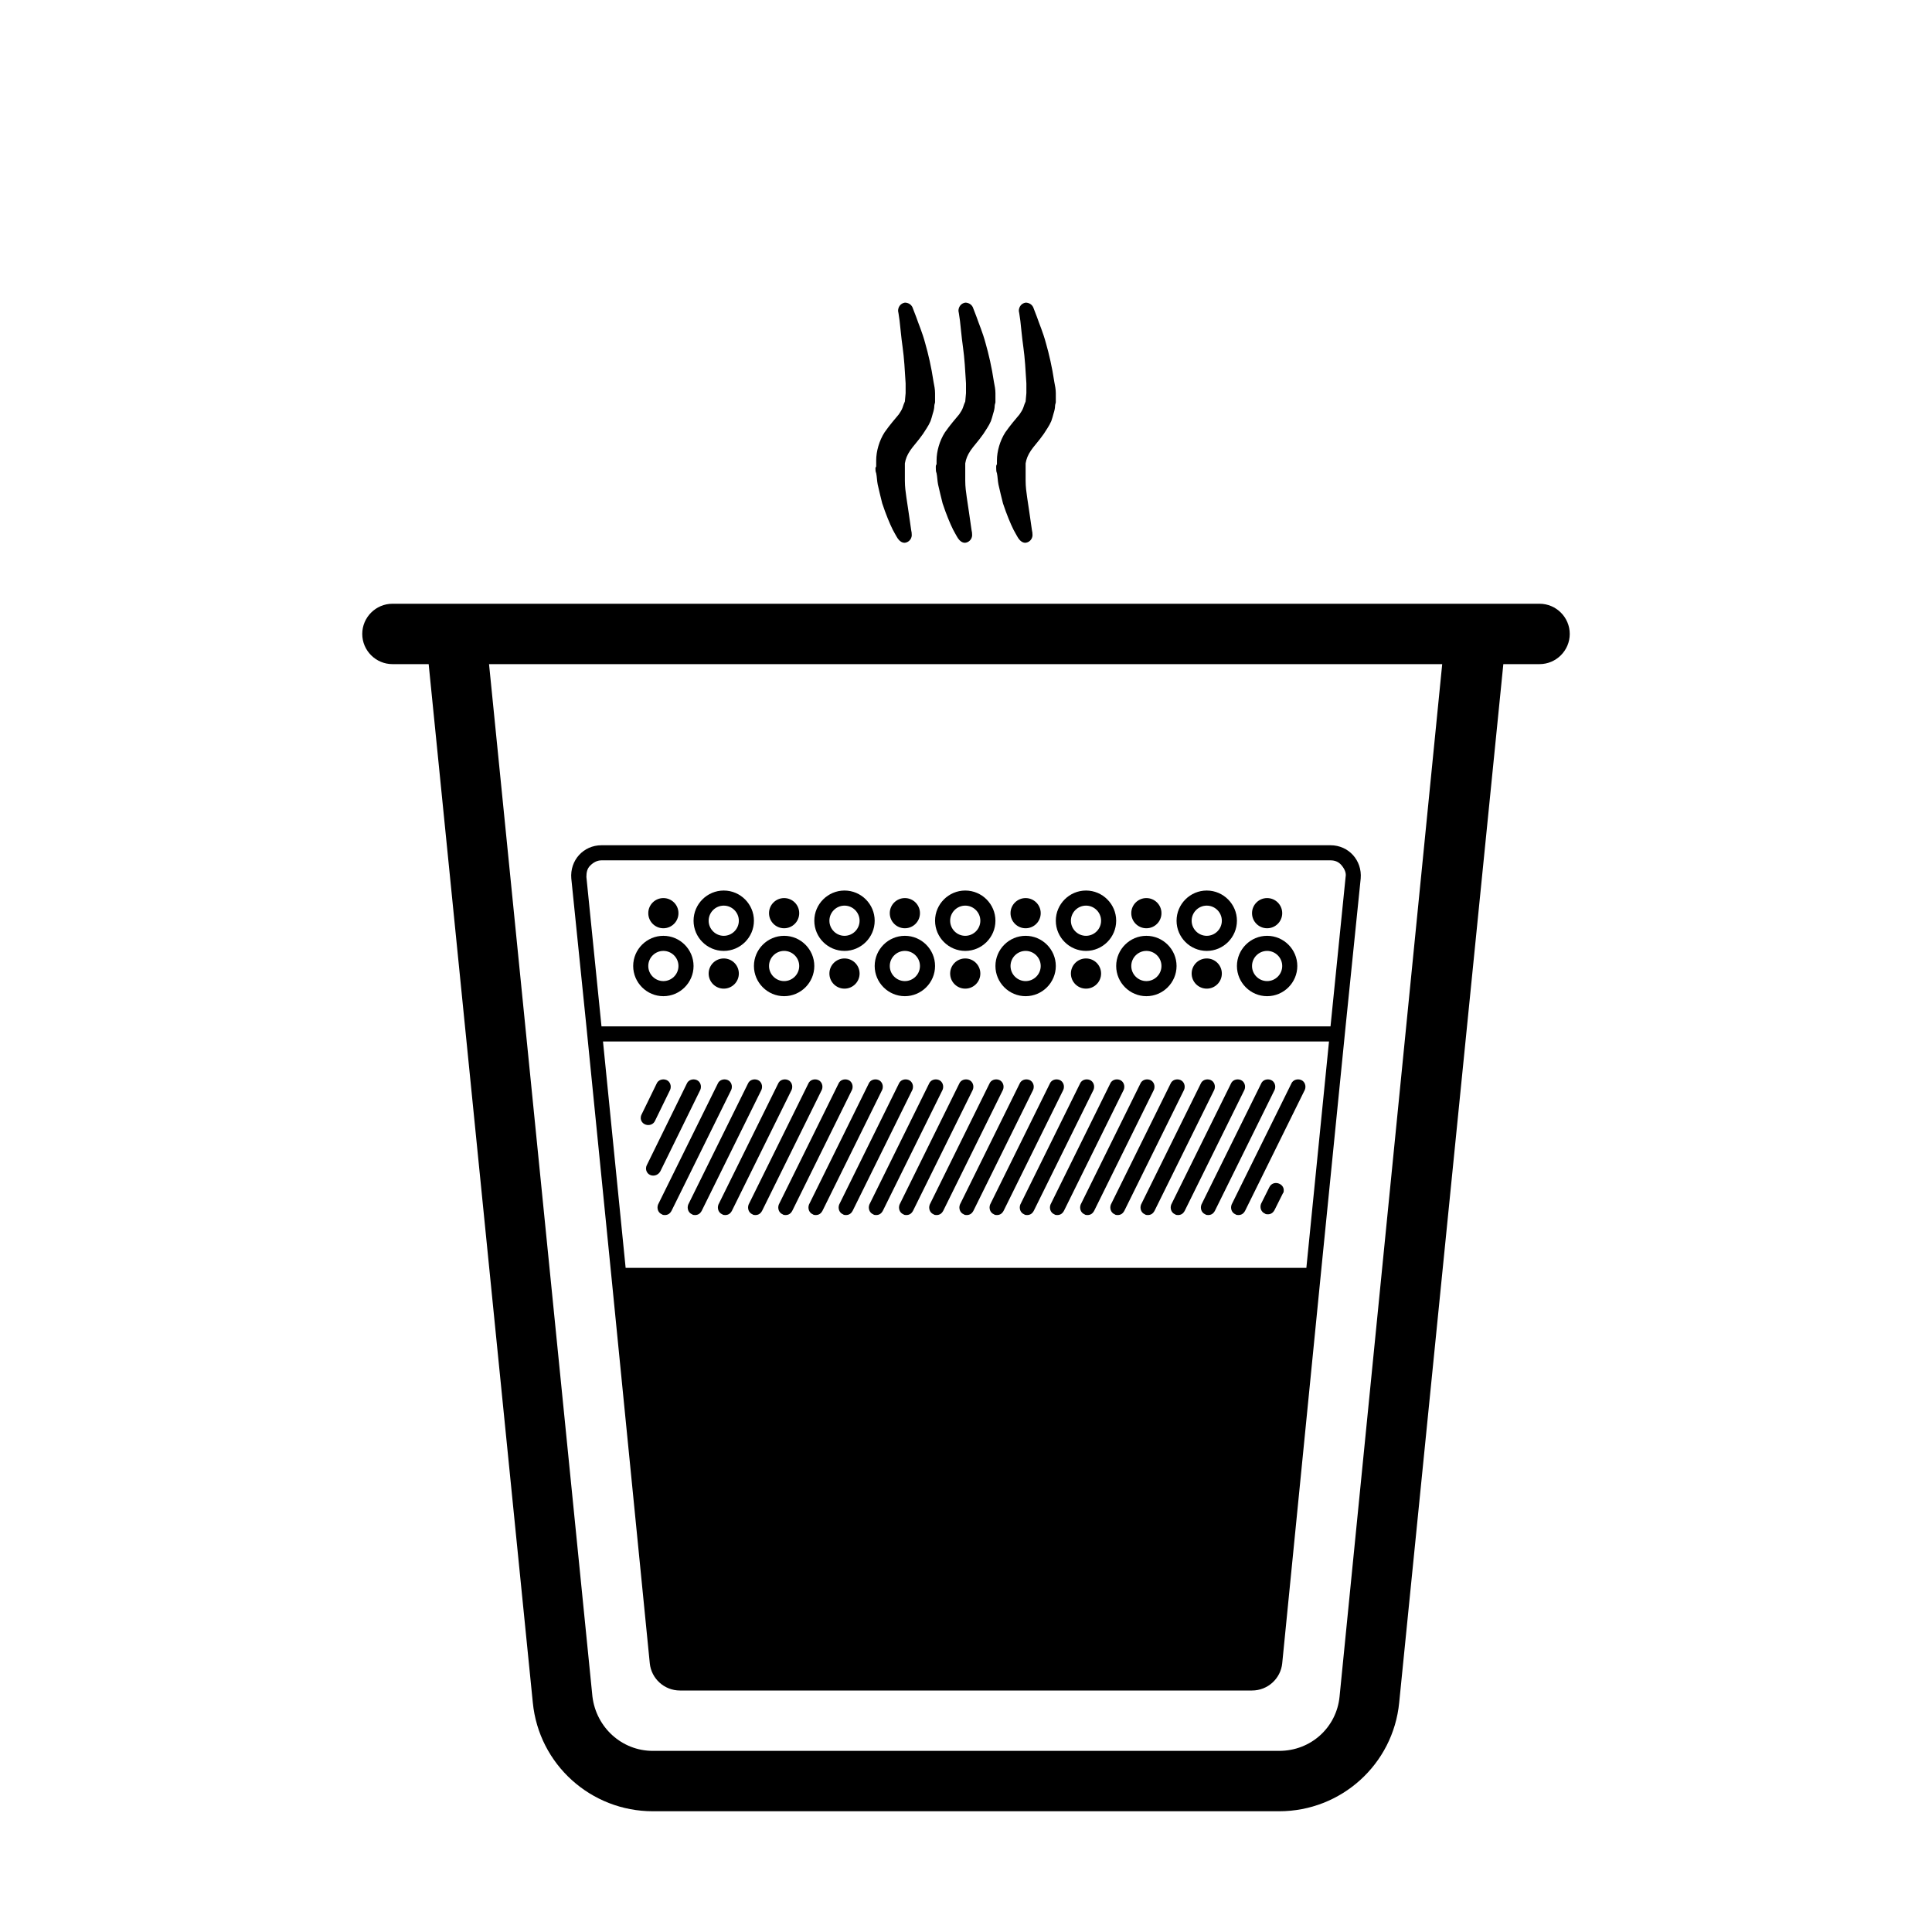 <?xml version="1.0" encoding="utf-8"?>
<!-- Generator: Adobe Illustrator 19.2.1, SVG Export Plug-In . SVG Version: 6.00 Build 0)  -->
<svg version="1.1" id="Ebene_1" xmlns="http://www.w3.org/2000/svg" xmlns:xlink="http://www.w3.org/1999/xlink" x="0px" y="0px"
	 viewBox="0 0 256 256" style="enable-background:new 0 0 256 256;" xml:space="preserve">
<style type="text/css">
	.st0{fill:none;stroke:#FF0000;stroke-miterlimit:10;}
	.st1{stroke:url(#SVGID_1_);stroke-miterlimit:10;}
</style>
<g>
	<path d="M204,80h-4H56h-4c-2.2,0-4,1.8-4,4c0,2.2,1.8,4,4,4h4.8l13.8,137.6c0.8,8.2,7.7,14.4,15.9,14.4h83
		c8.2,0,15.1-6.2,15.9-14.4L199.2,88h4.8c2.2,0,4-1.8,4-4C208,81.8,206.2,80,204,80z M177.5,224.8c-0.4,4.1-3.8,7.2-8,7.2h-83
		c-4.1,0-7.5-3.1-8-7.2L64.8,88h126.3L177.5,224.8z"/>
	<path d="M77.7,136l3.4,34h0l5,50.4c0.2,2,1.9,3.6,4,3.6h75.8c2.1,0,3.8-1.6,4-3.6l5.2-52.4l3.2-32l2-19.6c0.2-2.4-1.6-4.4-4-4.4
		H79.7c-2.4,0-4.2,2-4,4.4L77.7,136z M173.1,168H82.9l-3-30H176h0.1L173.1,168z M78.2,114.7c0.4-0.4,0.9-0.7,1.5-0.7h96.6
		c0.6,0,1.1,0.2,1.5,0.7s0.6,1,0.5,1.5l-2,19.8H79.7l-2-19.8C77.7,115.6,77.8,115.1,78.2,114.7z"/>
	<path d="M132.4,143.1c-0.5-0.2-1.1,0-1.3,0.5l-7.9,16c-0.2,0.5,0,1.1,0.5,1.3c0.1,0.1,0.3,0.1,0.4,0.1c0.4,0,0.7-0.2,0.9-0.6
		l7.9-16C133.1,143.9,132.9,143.3,132.4,143.1z"/>
	<path d="M128.4,143.1c-0.5-0.2-1.1,0-1.3,0.5l-7.9,16c-0.2,0.5,0,1.1,0.5,1.3c0.1,0.1,0.3,0.1,0.4,0.1c0.4,0,0.7-0.2,0.9-0.6
		l7.9-16C129.1,143.9,128.9,143.3,128.4,143.1z"/>
	<path d="M124.4,143.1c-0.5-0.2-1.1,0-1.3,0.5l-7.9,16c-0.2,0.5,0,1.1,0.5,1.3c0.1,0.1,0.3,0.1,0.4,0.1c0.4,0,0.7-0.2,0.9-0.6
		l7.9-16C125.1,143.9,124.9,143.3,124.4,143.1z"/>
	<path d="M120.4,143.1c-0.5-0.2-1.1,0-1.3,0.5l-7.9,16c-0.2,0.5,0,1.1,0.5,1.3c0.1,0.1,0.3,0.1,0.4,0.1c0.4,0,0.7-0.2,0.9-0.6
		l7.9-16C121.1,143.9,120.9,143.3,120.4,143.1z"/>
	<path d="M116.4,143.1c-0.5-0.2-1.1,0-1.3,0.5l-7.9,16c-0.2,0.5,0,1.1,0.5,1.3c0.1,0.1,0.3,0.1,0.4,0.1c0.4,0,0.7-0.2,0.9-0.6
		l7.9-16C117.1,143.9,116.9,143.3,116.4,143.1z"/>
	<path d="M112.4,143.1c-0.5-0.2-1.1,0-1.3,0.5l-7.9,16c-0.2,0.5,0,1.1,0.5,1.3c0.1,0.1,0.3,0.1,0.4,0.1c0.4,0,0.7-0.2,0.9-0.6
		l7.9-16C113.1,143.9,112.9,143.3,112.4,143.1z"/>
	<path d="M108.4,143.1c-0.5-0.2-1.1,0-1.3,0.5l-7.9,16c-0.2,0.5,0,1.1,0.5,1.3c0.1,0.1,0.3,0.1,0.4,0.1c0.4,0,0.7-0.2,0.9-0.6
		l7.9-16C109.1,143.9,108.9,143.3,108.4,143.1z"/>
	<path d="M104.4,143.1c-0.5-0.2-1.1,0-1.3,0.5l-7.9,16c-0.2,0.5,0,1.1,0.5,1.3c0.1,0.1,0.3,0.1,0.4,0.1c0.4,0,0.7-0.2,0.9-0.6
		l7.9-16C105.1,143.9,104.9,143.3,104.4,143.1z"/>
	<path d="M100.4,143.1c-0.5-0.2-1.1,0-1.3,0.5l-7.9,16c-0.2,0.5,0,1.1,0.5,1.3c0.1,0.1,0.3,0.1,0.4,0.1c0.4,0,0.7-0.2,0.9-0.6
		l7.9-16C101.1,143.9,100.9,143.3,100.4,143.1z"/>
	<path d="M96.4,143.1c-0.5-0.2-1.1,0-1.3,0.5l-7.9,16c-0.2,0.5,0,1.1,0.5,1.3c0.1,0.1,0.3,0.1,0.4,0.1c0.4,0,0.7-0.2,0.9-0.6l7.9-16
		C97.1,143.9,96.9,143.3,96.4,143.1z"/>
	<path d="M87.5,155.2l5.3-10.8c0.2-0.5,0-1.1-0.5-1.3c-0.5-0.2-1.1,0-1.3,0.5l-5.3,10.8c-0.1,0.2-0.1,0.4-0.1,0.5
		C85.7,155.9,87,156.1,87.5,155.2z"/>
	<path d="M86.8,148.5l2-4.1c0.2-0.5,0-1.1-0.5-1.3c-0.5-0.2-1.1,0-1.3,0.5l-2,4.1c-0.1,0.2-0.1,0.4-0.1,0.5v0
		C85,149.2,86.4,149.4,86.8,148.5z"/>
	<path d="M136.4,143.1c-0.5-0.2-1.1,0-1.3,0.5l-7.9,16c-0.2,0.5,0,1.1,0.5,1.3c0.1,0.1,0.3,0.1,0.4,0.1c0.4,0,0.7-0.2,0.9-0.6
		l7.9-16C137.1,143.9,136.9,143.3,136.4,143.1z"/>
	<path d="M140.4,143.1c-0.5-0.2-1.1,0-1.3,0.5l-7.9,16c-0.2,0.5,0,1.1,0.5,1.3c0.1,0.1,0.3,0.1,0.4,0.1c0.4,0,0.7-0.2,0.9-0.6
		l7.9-16C141.1,143.9,140.9,143.3,140.4,143.1z"/>
	<path d="M144.4,143.1c-0.5-0.2-1.1,0-1.3,0.5l-7.9,16c-0.2,0.5,0,1.1,0.5,1.3c0.1,0.1,0.3,0.1,0.4,0.1c0.4,0,0.7-0.2,0.9-0.6
		l7.9-16C145.1,143.9,144.9,143.3,144.4,143.1z"/>
	<path d="M148.4,143.1c-0.5-0.2-1.1,0-1.3,0.5l-7.9,16c-0.2,0.5,0,1.1,0.5,1.3c0.1,0.1,0.3,0.1,0.4,0.1c0.4,0,0.7-0.2,0.9-0.6
		l7.9-16C149.1,143.9,148.9,143.3,148.4,143.1z"/>
	<path d="M152.4,143.1c-0.5-0.2-1.1,0-1.3,0.5l-7.9,16c-0.2,0.5,0,1.1,0.5,1.3c0.1,0.1,0.3,0.1,0.4,0.1c0.4,0,0.7-0.2,0.9-0.6
		l7.9-16C153.1,143.9,152.9,143.3,152.4,143.1z"/>
	<path d="M156.4,143.1c-0.5-0.2-1.1,0-1.3,0.5l-7.9,16c-0.2,0.5,0,1.1,0.5,1.3c0.1,0.1,0.3,0.1,0.4,0.1c0.4,0,0.7-0.2,0.9-0.6
		l7.9-16C157.1,143.9,156.9,143.3,156.4,143.1z"/>
	<path d="M160.4,143.1c-0.5-0.2-1.1,0-1.3,0.5l-7.9,16c-0.2,0.5,0,1.1,0.5,1.3c0.1,0.1,0.3,0.1,0.4,0.1c0.4,0,0.7-0.2,0.9-0.6
		l7.9-16C161.1,143.9,160.9,143.3,160.4,143.1z"/>
	<path d="M164.4,143.1c-0.5-0.2-1.1,0-1.3,0.5l-7.9,16c-0.2,0.5,0,1.1,0.5,1.3c0.1,0.1,0.3,0.1,0.4,0.1c0.4,0,0.7-0.2,0.9-0.6
		l7.9-16C165.1,143.9,164.9,143.3,164.4,143.1z"/>
	<path d="M168.4,143.1c-0.5-0.2-1.1,0-1.3,0.5l-7.9,16c-0.2,0.5,0,1.1,0.5,1.3c0.1,0.1,0.3,0.1,0.4,0.1c0.4,0,0.7-0.2,0.9-0.6
		l7.9-16C169.1,143.9,168.9,143.3,168.4,143.1z"/>
	<path d="M168.2,157.3l-1.1,2.2c-0.2,0.5,0,1.1,0.5,1.3c0.1,0.1,0.3,0.1,0.4,0.1c0.4,0,0.7-0.2,0.9-0.6l1.1-2.2
		c0.1-0.1,0.1-0.2,0.1-0.3C170.2,156.8,168.7,156.3,168.2,157.3z"/>
	<path d="M172.4,143.1c-0.5-0.2-1.1,0-1.3,0.5l-7.9,16c-0.2,0.5,0,1.1,0.5,1.3c0.1,0.1,0.3,0.1,0.4,0.1c0.4,0,0.7-0.2,0.9-0.6
		l7.9-16C173.1,143.9,172.9,143.3,172.4,143.1z"/>
	<path d="M95.9,126c2.2,0,4-1.8,4-4s-1.8-4-4-4c-2.2,0-4,1.8-4,4S93.7,126,95.9,126z M95.9,120c1.1,0,2,0.9,2,2s-0.9,2-2,2
		c-1.1,0-2-0.9-2-2S94.8,120,95.9,120z"/>
	<circle cx="159.9" cy="129" r="2"/>
	<circle cx="127.9" cy="129" r="2"/>
	<circle cx="143.9" cy="129" r="2"/>
	<circle cx="95.9" cy="129" r="2"/>
	<circle cx="111.9" cy="129" r="2"/>
	<path d="M111.9,126c2.2,0,4-1.8,4-4s-1.8-4-4-4c-2.2,0-4,1.8-4,4S109.7,126,111.9,126z M111.9,120c1.1,0,2,0.9,2,2s-0.9,2-2,2
		c-1.1,0-2-0.9-2-2S110.8,120,111.9,120z"/>
	<path d="M127.9,126c2.2,0,4-1.8,4-4s-1.8-4-4-4c-2.2,0-4,1.8-4,4S125.7,126,127.9,126z M127.9,120c1.1,0,2,0.9,2,2s-0.9,2-2,2
		c-1.1,0-2-0.9-2-2S126.8,120,127.9,120z"/>
	<path d="M143.9,126c2.2,0,4-1.8,4-4s-1.8-4-4-4c-2.2,0-4,1.8-4,4S141.7,126,143.9,126z M143.9,120c1.1,0,2,0.9,2,2s-0.9,2-2,2
		c-1.1,0-2-0.9-2-2S142.8,120,143.9,120z"/>
	<path d="M159.9,126c2.2,0,4-1.8,4-4s-1.8-4-4-4c-2.2,0-4,1.8-4,4S157.7,126,159.9,126z M159.9,120c1.1,0,2,0.9,2,2s-0.9,2-2,2
		c-1.1,0-2-0.9-2-2S158.8,120,159.9,120z"/>
	<path d="M87.9,132c2.2,0,4-1.8,4-4s-1.8-4-4-4c-2.2,0-4,1.8-4,4S85.7,132,87.9,132z M87.9,126c1.1,0,2,0.9,2,2s-0.9,2-2,2
		c-1.1,0-2-0.9-2-2S86.8,126,87.9,126z"/>
	<path d="M103.9,132c2.2,0,4-1.8,4-4s-1.8-4-4-4c-2.2,0-4,1.8-4,4S101.7,132,103.9,132z M103.9,126c1.1,0,2,0.9,2,2s-0.9,2-2,2
		c-1.1,0-2-0.9-2-2S102.8,126,103.9,126z"/>
	<path d="M119.9,132c2.2,0,4-1.8,4-4s-1.8-4-4-4c-2.2,0-4,1.8-4,4S117.7,132,119.9,132z M119.9,126c1.1,0,2,0.9,2,2s-0.9,2-2,2
		c-1.1,0-2-0.9-2-2S118.8,126,119.9,126z"/>
	<path d="M135.9,132c2.2,0,4-1.8,4-4s-1.8-4-4-4c-2.2,0-4,1.8-4,4S133.7,132,135.9,132z M135.9,126c1.1,0,2,0.9,2,2s-0.9,2-2,2
		c-1.1,0-2-0.9-2-2S134.8,126,135.9,126z"/>
	<path d="M151.9,132c2.2,0,4-1.8,4-4s-1.8-4-4-4c-2.2,0-4,1.8-4,4S149.7,132,151.9,132z M151.9,126c1.1,0,2,0.9,2,2s-0.9,2-2,2
		c-1.1,0-2-0.9-2-2S150.8,126,151.9,126z"/>
	<path d="M167.9,132c2.2,0,4-1.8,4-4s-1.8-4-4-4c-2.2,0-4,1.8-4,4S165.7,132,167.9,132z M167.9,126c1.1,0,2,0.9,2,2s-0.9,2-2,2
		c-1.1,0-2-0.9-2-2S166.8,126,167.9,126z"/>
	<circle cx="87.9" cy="121" r="2"/>
	<circle cx="103.9" cy="121" r="2"/>
	<circle cx="119.9" cy="121" r="2"/>
	<circle cx="135.9" cy="121" r="2"/>
	<circle cx="151.9" cy="121" r="2"/>
	<circle cx="167.9" cy="121" r="2"/>
	<path d="M116,62c0,0.2,0,0.5,0.1,0.7c0.1,0.5,0.1,1,0.2,1.5c0.2,0.9,0.4,1.7,0.6,2.5c0.5,1.5,1,2.7,1.4,3.5
		c0.2,0.4,0.4,0.7,0.5,0.9c0.1,0.2,0.2,0.3,0.2,0.3c0.2,0.3,0.6,0.6,1,0.5c0.5-0.1,0.9-0.6,0.8-1.2l0-0.1c0,0-0.1-0.5-0.2-1.3
		c-0.1-0.8-0.3-2-0.5-3.4c-0.1-0.7-0.2-1.4-0.2-2.2c0-0.4,0-0.8,0-1.1c0-0.2,0-0.4,0-0.7l0-0.2c0,0,0-0.1,0-0.1l0-0.2
		c0.1-0.6,0.3-1.1,0.7-1.7c0.4-0.6,1-1.2,1.7-2.2c0.3-0.5,0.7-1,1-1.7c0.1-0.3,0.2-0.6,0.3-1c0.1-0.3,0.2-0.7,0.2-1
		c0-0.2,0.1-0.4,0.1-0.5l0-0.4l0-0.4l0-0.1l0,0l0,0l0-0.1l0-0.2c0-0.5-0.1-1-0.2-1.5c-0.3-2-0.7-3.7-1.1-5.1
		c-0.4-1.5-0.9-2.6-1.2-3.5c-0.3-0.8-0.5-1.3-0.5-1.3l0,0c-0.2-0.4-0.6-0.6-1-0.6c-0.6,0.1-0.9,0.6-0.9,1.1c0,0,0.1,0.5,0.2,1.3
		c0.1,0.8,0.2,2.1,0.4,3.5c0.2,1.4,0.3,3.1,0.4,4.8c0,0.4,0,0.9,0,1.3c0,0.1-0.1,1-0.1,1.1c-0.1,0.2-0.2,0.5-0.3,0.8
		c-0.1,0.3-0.3,0.6-0.5,0.9c-0.5,0.6-1.2,1.4-1.9,2.4c-0.7,1.1-1.1,2.5-1.1,3.7l0,0.5c0,0.1,0,0.1,0,0.3L116,62z"/>
	<path d="M124,61.8l0,0.2c0,0.2,0,0.5,0.1,0.7c0.1,0.5,0.1,1,0.2,1.5c0.2,0.9,0.4,1.7,0.6,2.5c0.5,1.5,1,2.7,1.4,3.5
		c0.2,0.4,0.4,0.7,0.5,0.9c0.1,0.2,0.2,0.3,0.2,0.3c0.2,0.3,0.6,0.6,1,0.5c0.5-0.1,0.9-0.6,0.8-1.2l0-0.1c0,0-0.1-0.5-0.2-1.3
		c-0.1-0.8-0.3-2-0.5-3.4c-0.1-0.7-0.2-1.4-0.2-2.2c0-0.4,0-0.8,0-1.1c0-0.2,0-0.4,0-0.7l0-0.2c0,0,0-0.1,0-0.1l0-0.2
		c0.1-0.6,0.3-1.1,0.7-1.7c0.4-0.6,1-1.2,1.7-2.2c0.3-0.5,0.7-1,1-1.7c0.1-0.3,0.2-0.6,0.3-1c0.1-0.3,0.2-0.7,0.2-1
		c0-0.2,0.1-0.4,0.1-0.5l0-0.4l0-0.4l0-0.1l0,0l0,0l0-0.1l0-0.2c0-0.5-0.1-1-0.2-1.5c-0.3-2-0.7-3.7-1.1-5.1
		c-0.4-1.5-0.9-2.6-1.2-3.5c-0.3-0.8-0.5-1.3-0.5-1.3l0,0c-0.2-0.4-0.6-0.6-1-0.6c-0.6,0.1-0.9,0.6-0.9,1.1c0,0,0.1,0.5,0.2,1.3
		c0.1,0.8,0.2,2.1,0.4,3.5c0.2,1.4,0.3,3.1,0.4,4.8c0,0.4,0,0.9,0,1.3c0,0.1-0.1,1-0.1,1.1c-0.1,0.2-0.2,0.5-0.3,0.8
		c-0.1,0.3-0.3,0.6-0.5,0.9c-0.5,0.6-1.2,1.4-1.9,2.4c-0.7,1.1-1.1,2.5-1.1,3.7l0,0.5C124,61.7,124,61.7,124,61.8z"/>
	<path d="M132,61.8l0,0.2c0,0.2,0,0.5,0.1,0.7c0.1,0.5,0.1,1,0.2,1.5c0.2,0.9,0.4,1.7,0.6,2.5c0.5,1.5,1,2.7,1.4,3.5
		c0.2,0.4,0.4,0.7,0.5,0.9c0.1,0.2,0.2,0.3,0.2,0.3c0.2,0.3,0.6,0.6,1,0.5c0.5-0.1,0.9-0.6,0.8-1.2l0-0.1c0,0-0.1-0.5-0.2-1.3
		c-0.1-0.8-0.3-2-0.5-3.4c-0.1-0.7-0.2-1.4-0.2-2.2c0-0.4,0-0.8,0-1.1c0-0.2,0-0.4,0-0.7l0-0.2c0,0,0-0.1,0-0.1l0-0.2
		c0.1-0.6,0.3-1.1,0.7-1.7c0.4-0.6,1-1.2,1.7-2.2c0.3-0.5,0.7-1,1-1.7c0.1-0.3,0.2-0.6,0.3-1c0.1-0.3,0.2-0.7,0.2-1
		c0-0.2,0.1-0.4,0.1-0.5l0-0.4l0-0.4l0-0.1l0,0l0,0l0-0.1l0-0.2c0-0.5-0.1-1-0.2-1.5c-0.3-2-0.7-3.7-1.1-5.1
		c-0.4-1.5-0.9-2.6-1.2-3.5c-0.3-0.8-0.5-1.3-0.5-1.3l0,0c-0.2-0.4-0.6-0.6-1-0.6c-0.6,0.1-0.9,0.6-0.9,1.1c0,0,0.1,0.5,0.2,1.3
		c0.1,0.8,0.2,2.1,0.4,3.5c0.2,1.4,0.3,3.1,0.4,4.8c0,0.4,0,0.9,0,1.3c0,0.1-0.1,1-0.1,1.1c-0.1,0.2-0.2,0.5-0.3,0.8
		c-0.1,0.3-0.3,0.6-0.5,0.9c-0.5,0.6-1.2,1.4-1.9,2.4c-0.7,1.1-1.1,2.5-1.1,3.7l0,0.5C132,61.7,132,61.7,132,61.8z"/>
</g>
</svg>
